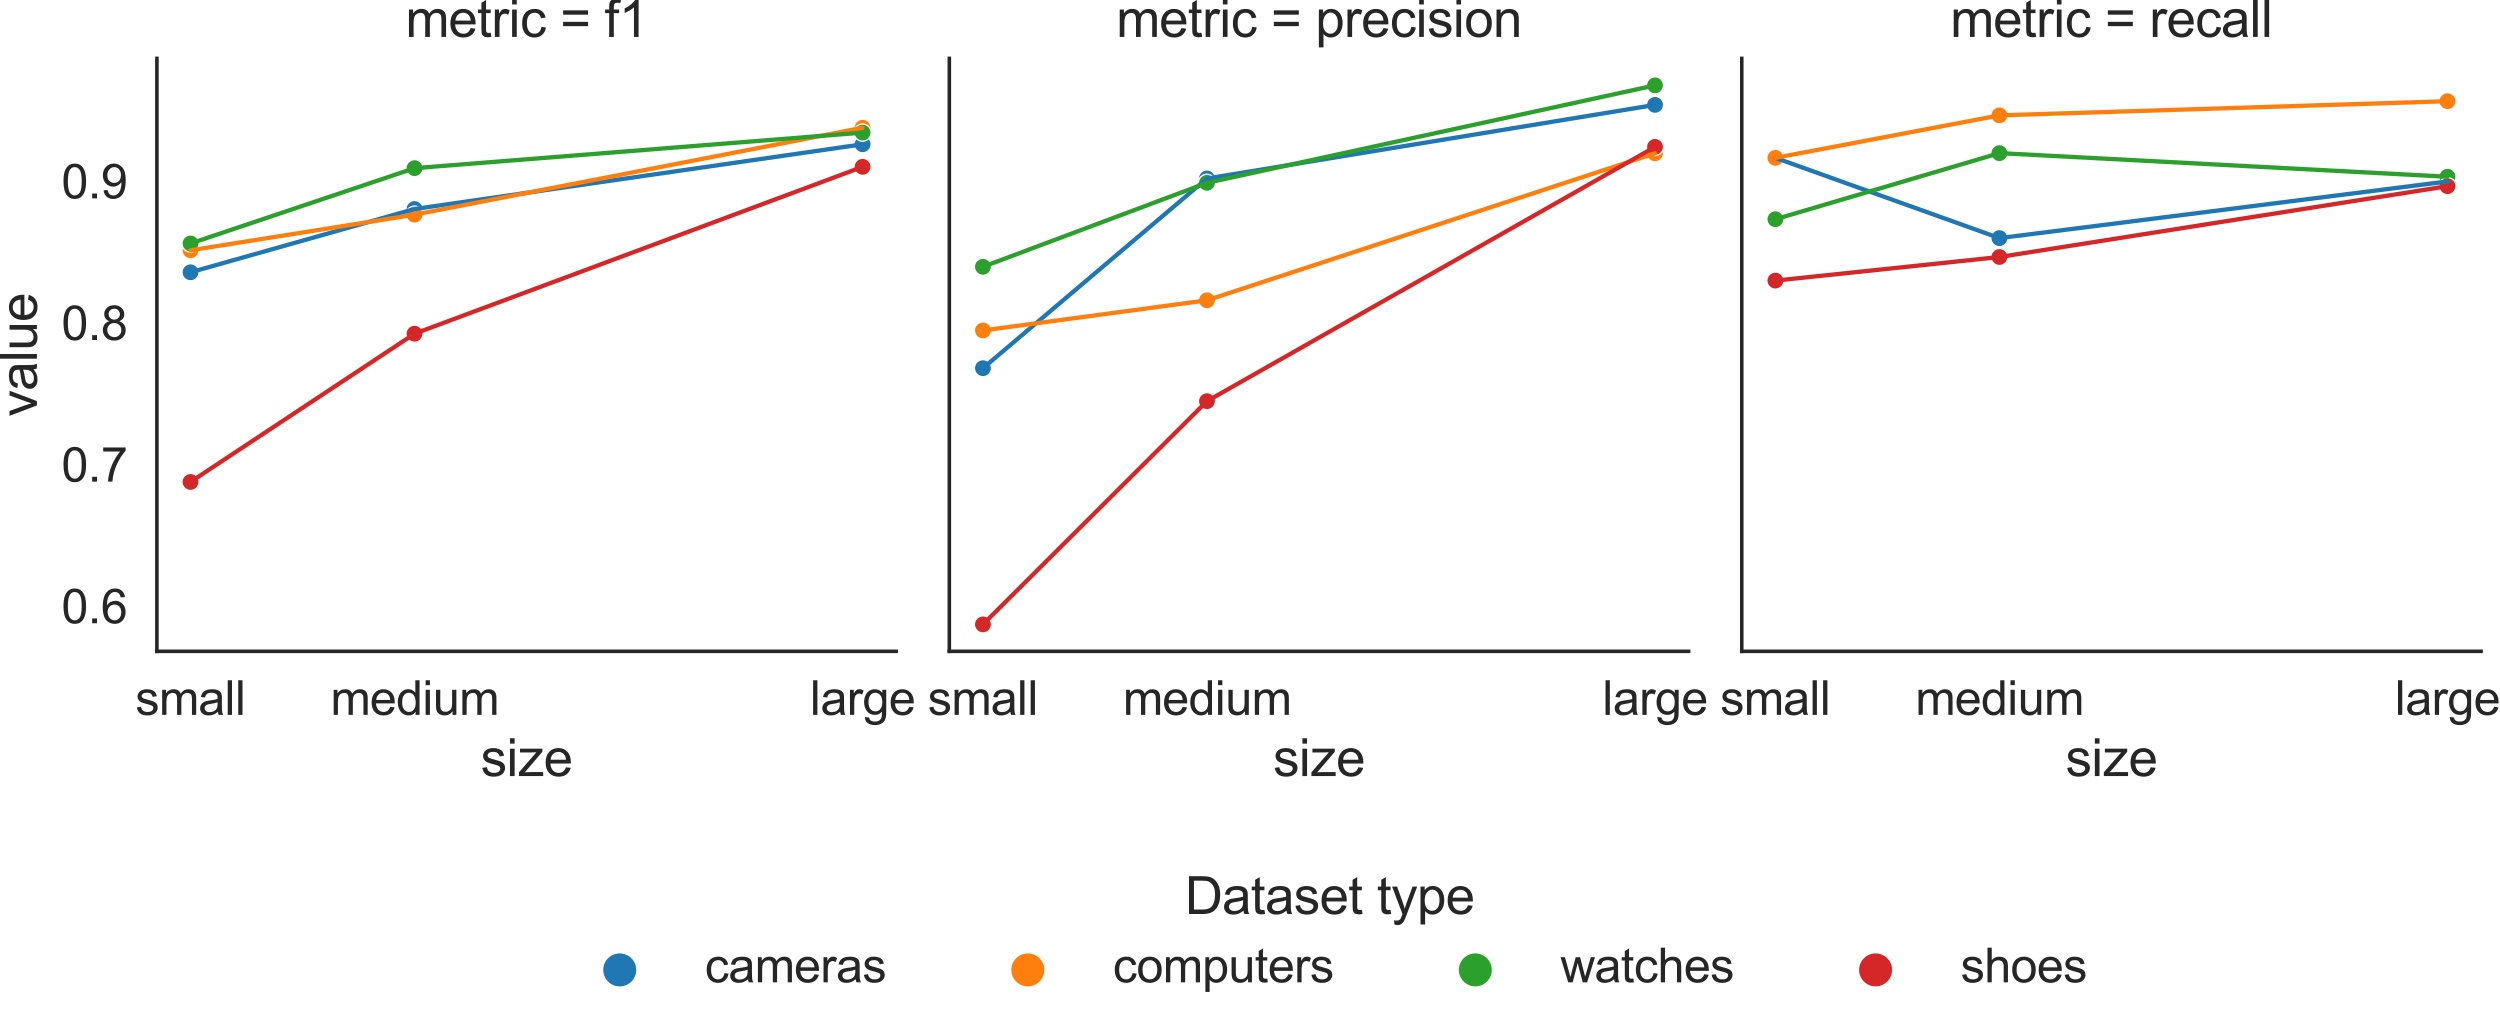 <?xml version="1.0" encoding="utf-8" standalone="no"?>
<!DOCTYPE svg PUBLIC "-//W3C//DTD SVG 1.1//EN"
  "http://www.w3.org/Graphics/SVG/1.1/DTD/svg11.dtd">
<svg height="282.24pt" version="1.1" viewBox="0 0 698.188 282.24" width="698.188pt" xmlns="http://www.w3.org/2000/svg" xmlns:xlink="http://www.w3.org/1999/xlink">
 <defs>
  <style type="text/css">*{stroke-linecap:butt;stroke-linejoin:round;}</style>
 </defs>
 <g id="figure_1">
  <g id="patch_1">
   <path d="M 0 282.24 
L 698.188 282.24 
L 698.188 0 
L 0 0 
z
" style="fill:#ffffff;"/>
  </g>
  <g id="axes_1">
   <g id="patch_2">
    <path d="M 43.817 181.903 
L 250.282 181.903 
L 250.282 16.307 
L 43.817 16.307 
z
" style="fill:#ffffff;"/>
   </g>
   <g id="matplotlib.axis_1">
    <g id="xtick_1">
     <g id="text_1">
      <!-- small -->
      <g style="fill:#262626;" transform="translate(37.801 199.652)scale(0.132 -0.132)">
       <defs>
        <path d="M 197 991 
L 753 1078 
Q 800 744 1014 566 
Q 1228 388 1613 388 
Q 2000 388 2187 545 
Q 2375 703 2375 916 
Q 2375 1106 2209 1216 
Q 2094 1291 1634 1406 
Q 1016 1563 777 1677 
Q 538 1791 414 1992 
Q 291 2194 291 2438 
Q 291 2659 392 2848 
Q 494 3038 669 3163 
Q 800 3259 1026 3326 
Q 1253 3394 1513 3394 
Q 1903 3394 2198 3281 
Q 2494 3169 2634 2976 
Q 2775 2784 2828 2463 
L 2278 2388 
Q 2241 2644 2061 2787 
Q 1881 2931 1553 2931 
Q 1166 2931 1000 2803 
Q 834 2675 834 2503 
Q 834 2394 903 2306 
Q 972 2216 1119 2156 
Q 1203 2125 1616 2013 
Q 2213 1853 2448 1751 
Q 2684 1650 2818 1456 
Q 2953 1263 2953 975 
Q 2953 694 2789 445 
Q 2625 197 2315 61 
Q 2006 -75 1616 -75 
Q 969 -75 630 194 
Q 291 463 197 991 
z
" id="ArialMT-73" transform="scale(0.016)"/>
        <path d="M 422 0 
L 422 3319 
L 925 3319 
L 925 2853 
Q 1081 3097 1340 3245 
Q 1600 3394 1931 3394 
Q 2300 3394 2536 3241 
Q 2772 3088 2869 2813 
Q 3263 3394 3894 3394 
Q 4388 3394 4653 3120 
Q 4919 2847 4919 2278 
L 4919 0 
L 4359 0 
L 4359 2091 
Q 4359 2428 4304 2576 
Q 4250 2725 4106 2815 
Q 3963 2906 3769 2906 
Q 3419 2906 3187 2673 
Q 2956 2441 2956 1928 
L 2956 0 
L 2394 0 
L 2394 2156 
Q 2394 2531 2256 2718 
Q 2119 2906 1806 2906 
Q 1569 2906 1367 2781 
Q 1166 2656 1075 2415 
Q 984 2175 984 1722 
L 984 0 
L 422 0 
z
" id="ArialMT-6d" transform="scale(0.016)"/>
        <path d="M 2588 409 
Q 2275 144 1986 34 
Q 1697 -75 1366 -75 
Q 819 -75 525 192 
Q 231 459 231 875 
Q 231 1119 342 1320 
Q 453 1522 633 1644 
Q 813 1766 1038 1828 
Q 1203 1872 1538 1913 
Q 2219 1994 2541 2106 
Q 2544 2222 2544 2253 
Q 2544 2597 2384 2738 
Q 2169 2928 1744 2928 
Q 1347 2928 1158 2789 
Q 969 2650 878 2297 
L 328 2372 
Q 403 2725 575 2942 
Q 747 3159 1072 3276 
Q 1397 3394 1825 3394 
Q 2250 3394 2515 3294 
Q 2781 3194 2906 3042 
Q 3031 2891 3081 2659 
Q 3109 2516 3109 2141 
L 3109 1391 
Q 3109 606 3145 398 
Q 3181 191 3288 0 
L 2700 0 
Q 2613 175 2588 409 
z
M 2541 1666 
Q 2234 1541 1622 1453 
Q 1275 1403 1131 1340 
Q 988 1278 909 1158 
Q 831 1038 831 891 
Q 831 666 1001 516 
Q 1172 366 1500 366 
Q 1825 366 2078 508 
Q 2331 650 2450 897 
Q 2541 1088 2541 1459 
L 2541 1666 
z
" id="ArialMT-61" transform="scale(0.016)"/>
        <path d="M 409 0 
L 409 4581 
L 972 4581 
L 972 0 
L 409 0 
z
" id="ArialMT-6c" transform="scale(0.016)"/>
       </defs>
       <use xlink:href="#ArialMT-73"/>
       <use x="50" xlink:href="#ArialMT-6d"/>
       <use x="133.301" xlink:href="#ArialMT-61"/>
       <use x="188.916" xlink:href="#ArialMT-6c"/>
       <use x="211.133" xlink:href="#ArialMT-6c"/>
      </g>
     </g>
    </g>
    <g id="xtick_2">
     <g id="text_2">
      <!-- medium -->
      <g style="fill:#262626;" transform="translate(92.295 199.652)scale(0.132 -0.132)">
       <defs>
        <path d="M 2694 1069 
L 3275 997 
Q 3138 488 2766 206 
Q 2394 -75 1816 -75 
Q 1088 -75 661 373 
Q 234 822 234 1631 
Q 234 2469 665 2931 
Q 1097 3394 1784 3394 
Q 2450 3394 2872 2941 
Q 3294 2488 3294 1666 
Q 3294 1616 3291 1516 
L 816 1516 
Q 847 969 1125 678 
Q 1403 388 1819 388 
Q 2128 388 2347 550 
Q 2566 713 2694 1069 
z
M 847 1978 
L 2700 1978 
Q 2663 2397 2488 2606 
Q 2219 2931 1791 2931 
Q 1403 2931 1139 2672 
Q 875 2413 847 1978 
z
" id="ArialMT-65" transform="scale(0.016)"/>
        <path d="M 2575 0 
L 2575 419 
Q 2259 -75 1647 -75 
Q 1250 -75 917 144 
Q 584 363 401 755 
Q 219 1147 219 1656 
Q 219 2153 384 2558 
Q 550 2963 881 3178 
Q 1213 3394 1622 3394 
Q 1922 3394 2156 3267 
Q 2391 3141 2538 2938 
L 2538 4581 
L 3097 4581 
L 3097 0 
L 2575 0 
z
M 797 1656 
Q 797 1019 1065 703 
Q 1334 388 1700 388 
Q 2069 388 2326 689 
Q 2584 991 2584 1609 
Q 2584 2291 2321 2609 
Q 2059 2928 1675 2928 
Q 1300 2928 1048 2622 
Q 797 2316 797 1656 
z
" id="ArialMT-64" transform="scale(0.016)"/>
        <path d="M 425 3934 
L 425 4581 
L 988 4581 
L 988 3934 
L 425 3934 
z
M 425 0 
L 425 3319 
L 988 3319 
L 988 0 
L 425 0 
z
" id="ArialMT-69" transform="scale(0.016)"/>
        <path d="M 2597 0 
L 2597 488 
Q 2209 -75 1544 -75 
Q 1250 -75 995 37 
Q 741 150 617 320 
Q 494 491 444 738 
Q 409 903 409 1263 
L 409 3319 
L 972 3319 
L 972 1478 
Q 972 1038 1006 884 
Q 1059 663 1231 536 
Q 1403 409 1656 409 
Q 1909 409 2131 539 
Q 2353 669 2445 892 
Q 2538 1116 2538 1541 
L 2538 3319 
L 3100 3319 
L 3100 0 
L 2597 0 
z
" id="ArialMT-75" transform="scale(0.016)"/>
       </defs>
       <use xlink:href="#ArialMT-6d"/>
       <use x="83.301" xlink:href="#ArialMT-65"/>
       <use x="138.916" xlink:href="#ArialMT-64"/>
       <use x="194.531" xlink:href="#ArialMT-69"/>
       <use x="216.748" xlink:href="#ArialMT-75"/>
       <use x="272.363" xlink:href="#ArialMT-6d"/>
      </g>
     </g>
    </g>
    <g id="xtick_3">
     <g id="text_3">
      <!-- large -->
      <g style="fill:#262626;" transform="translate(226.223 199.652)scale(0.132 -0.132)">
       <defs>
        <path d="M 416 0 
L 416 3319 
L 922 3319 
L 922 2816 
Q 1116 3169 1280 3281 
Q 1444 3394 1641 3394 
Q 1925 3394 2219 3213 
L 2025 2691 
Q 1819 2813 1613 2813 
Q 1428 2813 1281 2702 
Q 1134 2591 1072 2394 
Q 978 2094 978 1738 
L 978 0 
L 416 0 
z
" id="ArialMT-72" transform="scale(0.016)"/>
        <path d="M 319 -275 
L 866 -356 
Q 900 -609 1056 -725 
Q 1266 -881 1628 -881 
Q 2019 -881 2231 -725 
Q 2444 -569 2519 -288 
Q 2563 -116 2559 434 
Q 2191 0 1641 0 
Q 956 0 581 494 
Q 206 988 206 1678 
Q 206 2153 378 2554 
Q 550 2956 876 3175 
Q 1203 3394 1644 3394 
Q 2231 3394 2613 2919 
L 2613 3319 
L 3131 3319 
L 3131 450 
Q 3131 -325 2973 -648 
Q 2816 -972 2473 -1159 
Q 2131 -1347 1631 -1347 
Q 1038 -1347 672 -1080 
Q 306 -813 319 -275 
z
M 784 1719 
Q 784 1066 1043 766 
Q 1303 466 1694 466 
Q 2081 466 2343 764 
Q 2606 1063 2606 1700 
Q 2606 2309 2336 2618 
Q 2066 2928 1684 2928 
Q 1309 2928 1046 2623 
Q 784 2319 784 1719 
z
" id="ArialMT-67" transform="scale(0.016)"/>
       </defs>
       <use xlink:href="#ArialMT-6c"/>
       <use x="22.217" xlink:href="#ArialMT-61"/>
       <use x="77.832" xlink:href="#ArialMT-72"/>
       <use x="111.133" xlink:href="#ArialMT-67"/>
       <use x="166.748" xlink:href="#ArialMT-65"/>
      </g>
     </g>
    </g>
    <g id="text_4">
     <!-- size -->
     <g style="fill:#262626;" transform="translate(134.246 216.737)scale(0.144 -0.144)">
      <defs>
       <path d="M 125 0 
L 125 456 
L 2238 2881 
Q 1878 2863 1603 2863 
L 250 2863 
L 250 3319 
L 2963 3319 
L 2963 2947 
L 1166 841 
L 819 456 
Q 1197 484 1528 484 
L 3063 484 
L 3063 0 
L 125 0 
z
" id="ArialMT-7a" transform="scale(0.016)"/>
      </defs>
      <use xlink:href="#ArialMT-73"/>
      <use x="50" xlink:href="#ArialMT-69"/>
      <use x="72.217" xlink:href="#ArialMT-7a"/>
      <use x="122.217" xlink:href="#ArialMT-65"/>
     </g>
    </g>
   </g>
   <g id="matplotlib.axis_2">
    <g id="ytick_1">
     <g id="text_5">
      <!-- 0.6 -->
      <g style="fill:#262626;" transform="translate(17.169 174.063)scale(0.132 -0.132)">
       <defs>
        <path d="M 266 2259 
Q 266 3072 433 3567 
Q 600 4063 929 4331 
Q 1259 4600 1759 4600 
Q 2128 4600 2406 4451 
Q 2684 4303 2865 4023 
Q 3047 3744 3150 3342 
Q 3253 2941 3253 2259 
Q 3253 1453 3087 958 
Q 2922 463 2592 192 
Q 2263 -78 1759 -78 
Q 1097 -78 719 397 
Q 266 969 266 2259 
z
M 844 2259 
Q 844 1131 1108 757 
Q 1372 384 1759 384 
Q 2147 384 2411 759 
Q 2675 1134 2675 2259 
Q 2675 3391 2411 3762 
Q 2147 4134 1753 4134 
Q 1366 4134 1134 3806 
Q 844 3388 844 2259 
z
" id="ArialMT-30" transform="scale(0.016)"/>
        <path d="M 581 0 
L 581 641 
L 1222 641 
L 1222 0 
L 581 0 
z
" id="ArialMT-2e" transform="scale(0.016)"/>
        <path d="M 3184 3459 
L 2625 3416 
Q 2550 3747 2413 3897 
Q 2184 4138 1850 4138 
Q 1581 4138 1378 3988 
Q 1113 3794 959 3422 
Q 806 3050 800 2363 
Q 1003 2672 1297 2822 
Q 1591 2972 1913 2972 
Q 2475 2972 2870 2558 
Q 3266 2144 3266 1488 
Q 3266 1056 3080 686 
Q 2894 316 2569 119 
Q 2244 -78 1831 -78 
Q 1128 -78 684 439 
Q 241 956 241 2144 
Q 241 3472 731 4075 
Q 1159 4600 1884 4600 
Q 2425 4600 2770 4297 
Q 3116 3994 3184 3459 
z
M 888 1484 
Q 888 1194 1011 928 
Q 1134 663 1356 523 
Q 1578 384 1822 384 
Q 2178 384 2434 671 
Q 2691 959 2691 1453 
Q 2691 1928 2437 2201 
Q 2184 2475 1800 2475 
Q 1419 2475 1153 2201 
Q 888 1928 888 1484 
z
" id="ArialMT-36" transform="scale(0.016)"/>
       </defs>
       <use xlink:href="#ArialMT-30"/>
       <use x="55.615" xlink:href="#ArialMT-2e"/>
       <use x="83.398" xlink:href="#ArialMT-36"/>
      </g>
     </g>
    </g>
    <g id="ytick_2">
     <g id="text_6">
      <!-- 0.7 -->
      <g style="fill:#262626;" transform="translate(17.169 134.508)scale(0.132 -0.132)">
       <defs>
        <path d="M 303 3981 
L 303 4522 
L 3269 4522 
L 3269 4084 
Q 2831 3619 2401 2847 
Q 1972 2075 1738 1259 
Q 1569 684 1522 0 
L 944 0 
Q 953 541 1156 1306 
Q 1359 2072 1739 2783 
Q 2119 3494 2547 3981 
L 303 3981 
z
" id="ArialMT-37" transform="scale(0.016)"/>
       </defs>
       <use xlink:href="#ArialMT-30"/>
       <use x="55.615" xlink:href="#ArialMT-2e"/>
       <use x="83.398" xlink:href="#ArialMT-37"/>
      </g>
     </g>
    </g>
    <g id="ytick_3">
     <g id="text_7">
      <!-- 0.8 -->
      <g style="fill:#262626;" transform="translate(17.169 94.954)scale(0.132 -0.132)">
       <defs>
        <path d="M 1131 2484 
Q 781 2613 612 2850 
Q 444 3088 444 3419 
Q 444 3919 803 4259 
Q 1163 4600 1759 4600 
Q 2359 4600 2725 4251 
Q 3091 3903 3091 3403 
Q 3091 3084 2923 2848 
Q 2756 2613 2416 2484 
Q 2838 2347 3058 2040 
Q 3278 1734 3278 1309 
Q 3278 722 2862 322 
Q 2447 -78 1769 -78 
Q 1091 -78 675 323 
Q 259 725 259 1325 
Q 259 1772 486 2073 
Q 713 2375 1131 2484 
z
M 1019 3438 
Q 1019 3113 1228 2906 
Q 1438 2700 1772 2700 
Q 2097 2700 2305 2904 
Q 2513 3109 2513 3406 
Q 2513 3716 2298 3927 
Q 2084 4138 1766 4138 
Q 1444 4138 1231 3931 
Q 1019 3725 1019 3438 
z
M 838 1322 
Q 838 1081 952 856 
Q 1066 631 1291 507 
Q 1516 384 1775 384 
Q 2178 384 2440 643 
Q 2703 903 2703 1303 
Q 2703 1709 2433 1975 
Q 2163 2241 1756 2241 
Q 1359 2241 1098 1978 
Q 838 1716 838 1322 
z
" id="ArialMT-38" transform="scale(0.016)"/>
       </defs>
       <use xlink:href="#ArialMT-30"/>
       <use x="55.615" xlink:href="#ArialMT-2e"/>
       <use x="83.398" xlink:href="#ArialMT-38"/>
      </g>
     </g>
    </g>
    <g id="ytick_4">
     <g id="text_8">
      <!-- 0.9 -->
      <g style="fill:#262626;" transform="translate(17.169 55.399)scale(0.132 -0.132)">
       <defs>
        <path d="M 350 1059 
L 891 1109 
Q 959 728 1153 556 
Q 1347 384 1650 384 
Q 1909 384 2104 503 
Q 2300 622 2425 820 
Q 2550 1019 2634 1356 
Q 2719 1694 2719 2044 
Q 2719 2081 2716 2156 
Q 2547 1888 2255 1720 
Q 1963 1553 1622 1553 
Q 1053 1553 659 1965 
Q 266 2378 266 3053 
Q 266 3750 677 4175 
Q 1088 4600 1706 4600 
Q 2153 4600 2523 4359 
Q 2894 4119 3086 3673 
Q 3278 3228 3278 2384 
Q 3278 1506 3087 986 
Q 2897 466 2520 194 
Q 2144 -78 1638 -78 
Q 1100 -78 759 220 
Q 419 519 350 1059 
z
M 2653 3081 
Q 2653 3566 2395 3850 
Q 2138 4134 1775 4134 
Q 1400 4134 1122 3828 
Q 844 3522 844 3034 
Q 844 2597 1108 2323 
Q 1372 2050 1759 2050 
Q 2150 2050 2401 2323 
Q 2653 2597 2653 3081 
z
" id="ArialMT-39" transform="scale(0.016)"/>
       </defs>
       <use xlink:href="#ArialMT-30"/>
       <use x="55.615" xlink:href="#ArialMT-2e"/>
       <use x="83.398" xlink:href="#ArialMT-39"/>
      </g>
     </g>
    </g>
    <g id="text_9">
     <!-- value -->
     <g style="fill:#262626;" transform="translate(10.307 116.317)rotate(-90)scale(0.144 -0.144)">
      <defs>
       <path d="M 1344 0 
L 81 3319 
L 675 3319 
L 1388 1331 
Q 1503 1009 1600 663 
Q 1675 925 1809 1294 
L 2547 3319 
L 3125 3319 
L 1869 0 
L 1344 0 
z
" id="ArialMT-76" transform="scale(0.016)"/>
      </defs>
      <use xlink:href="#ArialMT-76"/>
      <use x="50" xlink:href="#ArialMT-61"/>
      <use x="105.615" xlink:href="#ArialMT-6c"/>
      <use x="127.832" xlink:href="#ArialMT-75"/>
      <use x="183.447" xlink:href="#ArialMT-65"/>
     </g>
    </g>
   </g>
   <g id="PathCollection_1">
    <defs>
     <path d="M 0 2.4 
C 0.636 2.4 1.247 2.147 1.697 1.697 
C 2.147 1.247 2.4 0.636 2.4 0 
C 2.4 -0.636 2.147 -1.247 1.697 -1.697 
C 1.247 -2.147 0.636 -2.4 0 -2.4 
C -0.636 -2.4 -1.247 -2.147 -1.697 -1.697 
C -2.147 -1.247 -2.4 -0.636 -2.4 0 
C -2.4 0.636 -2.147 1.247 -1.697 1.697 
C -1.247 2.147 -0.636 2.4 0 2.4 
z
" id="m404dfde114" style="stroke:#ffffff;stroke-width:0.384;"/>
    </defs>
    <g clip-path="url(#p5cd05ffc44)">
     <use style="fill:#1f77b4;stroke:#ffffff;stroke-width:0.384;" x="240.898" xlink:href="#m404dfde114" y="40.294"/>
     <use style="fill:#1f77b4;stroke:#ffffff;stroke-width:0.384;" x="115.767" xlink:href="#m404dfde114" y="58.37"/>
     <use style="fill:#1f77b4;stroke:#ffffff;stroke-width:0.384;" x="53.202" xlink:href="#m404dfde114" y="76.043"/>
    </g>
   </g>
   <g id="PathCollection_2">
    <defs>
     <path d="M 0 2.4 
C 0.636 2.4 1.247 2.147 1.697 1.697 
C 2.147 1.247 2.4 0.636 2.4 0 
C 2.4 -0.636 2.147 -1.247 1.697 -1.697 
C 1.247 -2.147 0.636 -2.4 0 -2.4 
C -0.636 -2.4 -1.247 -2.147 -1.697 -1.697 
C -2.147 -1.247 -2.4 -0.636 -2.4 0 
C -2.4 0.636 -2.147 1.247 -1.697 1.697 
C -1.247 2.147 -0.636 2.4 0 2.4 
z
" id="md31a2c9137" style="stroke:#ffffff;stroke-width:0.384;"/>
    </defs>
    <g clip-path="url(#p5cd05ffc44)">
     <use style="fill:#ff7f0e;stroke:#ffffff;stroke-width:0.384;" x="240.898" xlink:href="#md31a2c9137" y="35.68"/>
     <use style="fill:#ff7f0e;stroke:#ffffff;stroke-width:0.384;" x="115.767" xlink:href="#md31a2c9137" y="59.953"/>
     <use style="fill:#ff7f0e;stroke:#ffffff;stroke-width:0.384;" x="53.202" xlink:href="#md31a2c9137" y="69.901"/>
    </g>
   </g>
   <g id="PathCollection_3">
    <defs>
     <path d="M 0 2.4 
C 0.636 2.4 1.247 2.147 1.697 1.697 
C 2.147 1.247 2.4 0.636 2.4 0 
C 2.4 -0.636 2.147 -1.247 1.697 -1.697 
C 1.247 -2.147 0.636 -2.4 0 -2.4 
C -0.636 -2.4 -1.247 -2.147 -1.697 -1.697 
C -2.147 -1.247 -2.4 -0.636 -2.4 0 
C -2.4 0.636 -2.147 1.247 -1.697 1.697 
C -1.247 2.147 -0.636 2.4 0 2.4 
z
" id="md9204f1ad6" style="stroke:#ffffff;stroke-width:0.384;"/>
    </defs>
    <g clip-path="url(#p5cd05ffc44)">
     <use style="fill:#2ca02c;stroke:#ffffff;stroke-width:0.384;" x="240.898" xlink:href="#md9204f1ad6" y="37.035"/>
     <use style="fill:#2ca02c;stroke:#ffffff;stroke-width:0.384;" x="115.767" xlink:href="#md9204f1ad6" y="46.961"/>
     <use style="fill:#2ca02c;stroke:#ffffff;stroke-width:0.384;" x="53.202" xlink:href="#md9204f1ad6" y="67.996"/>
    </g>
   </g>
   <g id="PathCollection_4">
    <defs>
     <path d="M 0 2.4 
C 0.636 2.4 1.247 2.147 1.697 1.697 
C 2.147 1.247 2.4 0.636 2.4 0 
C 2.4 -0.636 2.147 -1.247 1.697 -1.697 
C 1.247 -2.147 0.636 -2.4 0 -2.4 
C -0.636 -2.4 -1.247 -2.147 -1.697 -1.697 
C -2.147 -1.247 -2.4 -0.636 -2.4 0 
C -2.4 0.636 -2.147 1.247 -1.697 1.697 
C -1.247 2.147 -0.636 2.4 0 2.4 
z
" id="m0edcf9a1e0" style="stroke:#ffffff;stroke-width:0.384;"/>
    </defs>
    <g clip-path="url(#p5cd05ffc44)">
     <use style="fill:#d62728;stroke:#ffffff;stroke-width:0.384;" x="240.898" xlink:href="#m0edcf9a1e0" y="46.592"/>
     <use style="fill:#d62728;stroke:#ffffff;stroke-width:0.384;" x="115.767" xlink:href="#m0edcf9a1e0" y="93.191"/>
     <use style="fill:#d62728;stroke:#ffffff;stroke-width:0.384;" x="53.202" xlink:href="#m0edcf9a1e0" y="134.592"/>
    </g>
   </g>
   <g id="line2d_1">
    <path clip-path="url(#p5cd05ffc44)" d="M 53.202 76.043 
L 115.767 58.37 
L 240.898 40.294 
" style="fill:none;stroke:#1f77b4;stroke-linecap:round;stroke-width:1.2;"/>
   </g>
   <g id="line2d_2">
    <path clip-path="url(#p5cd05ffc44)" d="M 53.202 69.901 
L 115.767 59.953 
L 240.898 35.68 
" style="fill:none;stroke:#ff7f0e;stroke-linecap:round;stroke-width:1.2;"/>
   </g>
   <g id="line2d_3">
    <path clip-path="url(#p5cd05ffc44)" d="M 53.202 67.996 
L 115.767 46.961 
L 240.898 37.035 
" style="fill:none;stroke:#2ca02c;stroke-linecap:round;stroke-width:1.2;"/>
   </g>
   <g id="line2d_4">
    <path clip-path="url(#p5cd05ffc44)" d="M 53.202 134.592 
L 115.767 93.191 
L 240.898 46.592 
" style="fill:none;stroke:#d62728;stroke-linecap:round;stroke-width:1.2;"/>
   </g>
   <g id="patch_3">
    <path d="M 43.817 181.903 
L 43.817 16.307 
" style="fill:none;stroke:#262626;stroke-linecap:square;stroke-linejoin:miter;"/>
   </g>
   <g id="patch_4">
    <path d="M 43.817 181.903 
L 250.282 181.903 
" style="fill:none;stroke:#262626;stroke-linecap:square;stroke-linejoin:miter;"/>
   </g>
   <g id="text_10">
    <!-- metric = f1 -->
    <g style="fill:#262626;" transform="translate(113.241 10.307)scale(0.144 -0.144)">
     <defs>
      <path d="M 1650 503 
L 1731 6 
Q 1494 -44 1306 -44 
Q 1000 -44 831 53 
Q 663 150 594 308 
Q 525 466 525 972 
L 525 2881 
L 113 2881 
L 113 3319 
L 525 3319 
L 525 4141 
L 1084 4478 
L 1084 3319 
L 1650 3319 
L 1650 2881 
L 1084 2881 
L 1084 941 
Q 1084 700 1114 631 
Q 1144 563 1211 522 
Q 1278 481 1403 481 
Q 1497 481 1650 503 
z
" id="ArialMT-74" transform="scale(0.016)"/>
      <path d="M 2588 1216 
L 3141 1144 
Q 3050 572 2676 248 
Q 2303 -75 1759 -75 
Q 1078 -75 664 370 
Q 250 816 250 1647 
Q 250 2184 428 2587 
Q 606 2991 970 3192 
Q 1334 3394 1763 3394 
Q 2303 3394 2647 3120 
Q 2991 2847 3088 2344 
L 2541 2259 
Q 2463 2594 2264 2762 
Q 2066 2931 1784 2931 
Q 1359 2931 1093 2626 
Q 828 2322 828 1663 
Q 828 994 1084 691 
Q 1341 388 1753 388 
Q 2084 388 2306 591 
Q 2528 794 2588 1216 
z
" id="ArialMT-63" transform="scale(0.016)"/>
      <path id="ArialMT-20" transform="scale(0.016)"/>
      <path d="M 3381 2694 
L 356 2694 
L 356 3219 
L 3381 3219 
L 3381 2694 
z
M 3381 1303 
L 356 1303 
L 356 1828 
L 3381 1828 
L 3381 1303 
z
" id="ArialMT-3d" transform="scale(0.016)"/>
      <path d="M 556 0 
L 556 2881 
L 59 2881 
L 59 3319 
L 556 3319 
L 556 3672 
Q 556 4006 616 4169 
Q 697 4388 901 4523 
Q 1106 4659 1475 4659 
Q 1713 4659 2000 4603 
L 1916 4113 
Q 1741 4144 1584 4144 
Q 1328 4144 1222 4034 
Q 1116 3925 1116 3625 
L 1116 3319 
L 1763 3319 
L 1763 2881 
L 1116 2881 
L 1116 0 
L 556 0 
z
" id="ArialMT-66" transform="scale(0.016)"/>
      <path d="M 2384 0 
L 1822 0 
L 1822 3584 
Q 1619 3391 1289 3197 
Q 959 3003 697 2906 
L 697 3450 
Q 1169 3672 1522 3987 
Q 1875 4303 2022 4600 
L 2384 4600 
L 2384 0 
z
" id="ArialMT-31" transform="scale(0.016)"/>
     </defs>
     <use xlink:href="#ArialMT-6d"/>
     <use x="83.301" xlink:href="#ArialMT-65"/>
     <use x="138.916" xlink:href="#ArialMT-74"/>
     <use x="166.699" xlink:href="#ArialMT-72"/>
     <use x="200" xlink:href="#ArialMT-69"/>
     <use x="222.217" xlink:href="#ArialMT-63"/>
     <use x="272.217" xlink:href="#ArialMT-20"/>
     <use x="300" xlink:href="#ArialMT-3d"/>
     <use x="358.398" xlink:href="#ArialMT-20"/>
     <use x="386.182" xlink:href="#ArialMT-66"/>
     <use x="413.965" xlink:href="#ArialMT-31"/>
    </g>
   </g>
  </g>
  <g id="axes_2">
   <g id="patch_5">
    <path d="M 265.125 181.903 
L 471.591 181.903 
L 471.591 16.307 
L 265.125 16.307 
z
" style="fill:#ffffff;"/>
   </g>
   <g id="matplotlib.axis_3">
    <g id="xtick_4">
     <g id="text_11">
      <!-- small -->
      <g style="fill:#262626;" transform="translate(259.109 199.652)scale(0.132 -0.132)">
       <use xlink:href="#ArialMT-73"/>
       <use x="50" xlink:href="#ArialMT-6d"/>
       <use x="133.301" xlink:href="#ArialMT-61"/>
       <use x="188.916" xlink:href="#ArialMT-6c"/>
       <use x="211.133" xlink:href="#ArialMT-6c"/>
      </g>
     </g>
    </g>
    <g id="xtick_5">
     <g id="text_12">
      <!-- medium -->
      <g style="fill:#262626;" transform="translate(313.603 199.652)scale(0.132 -0.132)">
       <use xlink:href="#ArialMT-6d"/>
       <use x="83.301" xlink:href="#ArialMT-65"/>
       <use x="138.916" xlink:href="#ArialMT-64"/>
       <use x="194.531" xlink:href="#ArialMT-69"/>
       <use x="216.748" xlink:href="#ArialMT-75"/>
       <use x="272.363" xlink:href="#ArialMT-6d"/>
      </g>
     </g>
    </g>
    <g id="xtick_6">
     <g id="text_13">
      <!-- large -->
      <g style="fill:#262626;" transform="translate(447.531 199.652)scale(0.132 -0.132)">
       <use xlink:href="#ArialMT-6c"/>
       <use x="22.217" xlink:href="#ArialMT-61"/>
       <use x="77.832" xlink:href="#ArialMT-72"/>
       <use x="111.133" xlink:href="#ArialMT-67"/>
       <use x="166.748" xlink:href="#ArialMT-65"/>
      </g>
     </g>
    </g>
    <g id="text_14">
     <!-- size -->
     <g style="fill:#262626;" transform="translate(355.554 216.737)scale(0.144 -0.144)">
      <use xlink:href="#ArialMT-73"/>
      <use x="50" xlink:href="#ArialMT-69"/>
      <use x="72.217" xlink:href="#ArialMT-7a"/>
      <use x="122.217" xlink:href="#ArialMT-65"/>
     </g>
    </g>
   </g>
   <g id="matplotlib.axis_4">
    <g id="ytick_5"/>
    <g id="ytick_6"/>
    <g id="ytick_7"/>
    <g id="ytick_8"/>
   </g>
   <g id="PathCollection_5">
    <g clip-path="url(#p62d5c4dd40)">
     <use style="fill:#1f77b4;stroke:#ffffff;stroke-width:0.384;" x="462.206" xlink:href="#m404dfde114" y="29.29"/>
     <use style="fill:#1f77b4;stroke:#ffffff;stroke-width:0.384;" x="337.075" xlink:href="#m404dfde114" y="49.845"/>
     <use style="fill:#1f77b4;stroke:#ffffff;stroke-width:0.384;" x="274.51" xlink:href="#m404dfde114" y="102.825"/>
    </g>
   </g>
   <g id="PathCollection_6">
    <g clip-path="url(#p62d5c4dd40)">
     <use style="fill:#ff7f0e;stroke:#ffffff;stroke-width:0.384;" x="462.206" xlink:href="#md31a2c9137" y="42.815"/>
     <use style="fill:#ff7f0e;stroke:#ffffff;stroke-width:0.384;" x="337.075" xlink:href="#md31a2c9137" y="83.864"/>
     <use style="fill:#ff7f0e;stroke:#ffffff;stroke-width:0.384;" x="274.51" xlink:href="#md31a2c9137" y="92.287"/>
    </g>
   </g>
   <g id="PathCollection_7">
    <g clip-path="url(#p62d5c4dd40)">
     <use style="fill:#2ca02c;stroke:#ffffff;stroke-width:0.384;" x="462.206" xlink:href="#md9204f1ad6" y="23.834"/>
     <use style="fill:#2ca02c;stroke:#ffffff;stroke-width:0.384;" x="337.075" xlink:href="#md9204f1ad6" y="51.061"/>
     <use style="fill:#2ca02c;stroke:#ffffff;stroke-width:0.384;" x="274.51" xlink:href="#md9204f1ad6" y="74.509"/>
    </g>
   </g>
   <g id="PathCollection_8">
    <g clip-path="url(#p62d5c4dd40)">
     <use style="fill:#d62728;stroke:#ffffff;stroke-width:0.384;" x="462.206" xlink:href="#m0edcf9a1e0" y="41.024"/>
     <use style="fill:#d62728;stroke:#ffffff;stroke-width:0.384;" x="337.075" xlink:href="#m0edcf9a1e0" y="112.037"/>
     <use style="fill:#d62728;stroke:#ffffff;stroke-width:0.384;" x="274.51" xlink:href="#m0edcf9a1e0" y="174.376"/>
    </g>
   </g>
   <g id="line2d_5">
    <path clip-path="url(#p62d5c4dd40)" d="M 274.51 102.825 
L 337.075 49.845 
L 462.206 29.29 
" style="fill:none;stroke:#1f77b4;stroke-linecap:round;stroke-width:1.2;"/>
   </g>
   <g id="line2d_6">
    <path clip-path="url(#p62d5c4dd40)" d="M 274.51 92.287 
L 337.075 83.864 
L 462.206 42.815 
" style="fill:none;stroke:#ff7f0e;stroke-linecap:round;stroke-width:1.2;"/>
   </g>
   <g id="line2d_7">
    <path clip-path="url(#p62d5c4dd40)" d="M 274.51 74.509 
L 337.075 51.061 
L 462.206 23.834 
" style="fill:none;stroke:#2ca02c;stroke-linecap:round;stroke-width:1.2;"/>
   </g>
   <g id="line2d_8">
    <path clip-path="url(#p62d5c4dd40)" d="M 274.51 174.376 
L 337.075 112.037 
L 462.206 41.024 
" style="fill:none;stroke:#d62728;stroke-linecap:round;stroke-width:1.2;"/>
   </g>
   <g id="patch_6">
    <path d="M 265.125 181.903 
L 265.125 16.307 
" style="fill:none;stroke:#262626;stroke-linecap:square;stroke-linejoin:miter;"/>
   </g>
   <g id="patch_7">
    <path d="M 265.125 181.903 
L 471.591 181.903 
" style="fill:none;stroke:#262626;stroke-linecap:square;stroke-linejoin:miter;"/>
   </g>
   <g id="text_15">
    <!-- metric = precision -->
    <g style="fill:#262626;" transform="translate(311.741 10.307)scale(0.144 -0.144)">
     <defs>
      <path d="M 422 -1272 
L 422 3319 
L 934 3319 
L 934 2888 
Q 1116 3141 1344 3267 
Q 1572 3394 1897 3394 
Q 2322 3394 2647 3175 
Q 2972 2956 3137 2557 
Q 3303 2159 3303 1684 
Q 3303 1175 3120 767 
Q 2938 359 2589 142 
Q 2241 -75 1856 -75 
Q 1575 -75 1351 44 
Q 1128 163 984 344 
L 984 -1272 
L 422 -1272 
z
M 931 1641 
Q 931 1000 1190 694 
Q 1450 388 1819 388 
Q 2194 388 2461 705 
Q 2728 1022 2728 1688 
Q 2728 2322 2467 2637 
Q 2206 2953 1844 2953 
Q 1484 2953 1207 2617 
Q 931 2281 931 1641 
z
" id="ArialMT-70" transform="scale(0.016)"/>
      <path d="M 213 1659 
Q 213 2581 725 3025 
Q 1153 3394 1769 3394 
Q 2453 3394 2887 2945 
Q 3322 2497 3322 1706 
Q 3322 1066 3130 698 
Q 2938 331 2570 128 
Q 2203 -75 1769 -75 
Q 1072 -75 642 372 
Q 213 819 213 1659 
z
M 791 1659 
Q 791 1022 1069 705 
Q 1347 388 1769 388 
Q 2188 388 2466 706 
Q 2744 1025 2744 1678 
Q 2744 2294 2464 2611 
Q 2184 2928 1769 2928 
Q 1347 2928 1069 2612 
Q 791 2297 791 1659 
z
" id="ArialMT-6f" transform="scale(0.016)"/>
      <path d="M 422 0 
L 422 3319 
L 928 3319 
L 928 2847 
Q 1294 3394 1984 3394 
Q 2284 3394 2536 3286 
Q 2788 3178 2913 3003 
Q 3038 2828 3088 2588 
Q 3119 2431 3119 2041 
L 3119 0 
L 2556 0 
L 2556 2019 
Q 2556 2363 2490 2533 
Q 2425 2703 2258 2804 
Q 2091 2906 1866 2906 
Q 1506 2906 1245 2678 
Q 984 2450 984 1813 
L 984 0 
L 422 0 
z
" id="ArialMT-6e" transform="scale(0.016)"/>
     </defs>
     <use xlink:href="#ArialMT-6d"/>
     <use x="83.301" xlink:href="#ArialMT-65"/>
     <use x="138.916" xlink:href="#ArialMT-74"/>
     <use x="166.699" xlink:href="#ArialMT-72"/>
     <use x="200" xlink:href="#ArialMT-69"/>
     <use x="222.217" xlink:href="#ArialMT-63"/>
     <use x="272.217" xlink:href="#ArialMT-20"/>
     <use x="300" xlink:href="#ArialMT-3d"/>
     <use x="358.398" xlink:href="#ArialMT-20"/>
     <use x="386.182" xlink:href="#ArialMT-70"/>
     <use x="441.797" xlink:href="#ArialMT-72"/>
     <use x="475.098" xlink:href="#ArialMT-65"/>
     <use x="530.713" xlink:href="#ArialMT-63"/>
     <use x="580.713" xlink:href="#ArialMT-69"/>
     <use x="602.93" xlink:href="#ArialMT-73"/>
     <use x="652.93" xlink:href="#ArialMT-69"/>
     <use x="675.146" xlink:href="#ArialMT-6f"/>
     <use x="730.762" xlink:href="#ArialMT-6e"/>
    </g>
   </g>
  </g>
  <g id="axes_3">
   <g id="patch_8">
    <path d="M 486.433 181.903 
L 692.899 181.903 
L 692.899 16.307 
L 486.433 16.307 
z
" style="fill:#ffffff;"/>
   </g>
   <g id="matplotlib.axis_5">
    <g id="xtick_7">
     <g id="text_16">
      <!-- small -->
      <g style="fill:#262626;" transform="translate(480.417 199.652)scale(0.132 -0.132)">
       <use xlink:href="#ArialMT-73"/>
       <use x="50" xlink:href="#ArialMT-6d"/>
       <use x="133.301" xlink:href="#ArialMT-61"/>
       <use x="188.916" xlink:href="#ArialMT-6c"/>
       <use x="211.133" xlink:href="#ArialMT-6c"/>
      </g>
     </g>
    </g>
    <g id="xtick_8">
     <g id="text_17">
      <!-- medium -->
      <g style="fill:#262626;" transform="translate(534.911 199.652)scale(0.132 -0.132)">
       <use xlink:href="#ArialMT-6d"/>
       <use x="83.301" xlink:href="#ArialMT-65"/>
       <use x="138.916" xlink:href="#ArialMT-64"/>
       <use x="194.531" xlink:href="#ArialMT-69"/>
       <use x="216.748" xlink:href="#ArialMT-75"/>
       <use x="272.363" xlink:href="#ArialMT-6d"/>
      </g>
     </g>
    </g>
    <g id="xtick_9">
     <g id="text_18">
      <!-- large -->
      <g style="fill:#262626;" transform="translate(668.839 199.652)scale(0.132 -0.132)">
       <use xlink:href="#ArialMT-6c"/>
       <use x="22.217" xlink:href="#ArialMT-61"/>
       <use x="77.832" xlink:href="#ArialMT-72"/>
       <use x="111.133" xlink:href="#ArialMT-67"/>
       <use x="166.748" xlink:href="#ArialMT-65"/>
      </g>
     </g>
    </g>
    <g id="text_19">
     <!-- size -->
     <g style="fill:#262626;" transform="translate(576.862 216.737)scale(0.144 -0.144)">
      <use xlink:href="#ArialMT-73"/>
      <use x="50" xlink:href="#ArialMT-69"/>
      <use x="72.217" xlink:href="#ArialMT-7a"/>
      <use x="122.217" xlink:href="#ArialMT-65"/>
     </g>
    </g>
   </g>
   <g id="matplotlib.axis_6">
    <g id="ytick_9"/>
    <g id="ytick_10"/>
    <g id="ytick_11"/>
    <g id="ytick_12"/>
   </g>
   <g id="PathCollection_9">
    <g clip-path="url(#pc864eeb47a)">
     <use style="fill:#1f77b4;stroke:#ffffff;stroke-width:0.384;" x="683.514" xlink:href="#m404dfde114" y="50.675"/>
     <use style="fill:#1f77b4;stroke:#ffffff;stroke-width:0.384;" x="558.383" xlink:href="#m404dfde114" y="66.497"/>
     <use style="fill:#1f77b4;stroke:#ffffff;stroke-width:0.384;" x="495.818" xlink:href="#m404dfde114" y="44.083"/>
    </g>
   </g>
   <g id="PathCollection_10">
    <g clip-path="url(#pc864eeb47a)">
     <use style="fill:#ff7f0e;stroke:#ffffff;stroke-width:0.384;" x="683.514" xlink:href="#md31a2c9137" y="28.261"/>
     <use style="fill:#ff7f0e;stroke:#ffffff;stroke-width:0.384;" x="558.383" xlink:href="#md31a2c9137" y="32.216"/>
     <use style="fill:#ff7f0e;stroke:#ffffff;stroke-width:0.384;" x="495.818" xlink:href="#md31a2c9137" y="44.083"/>
    </g>
   </g>
   <g id="PathCollection_11">
    <g clip-path="url(#pc864eeb47a)">
     <use style="fill:#2ca02c;stroke:#ffffff;stroke-width:0.384;" x="683.514" xlink:href="#md9204f1ad6" y="49.356"/>
     <use style="fill:#2ca02c;stroke:#ffffff;stroke-width:0.384;" x="558.383" xlink:href="#md9204f1ad6" y="42.764"/>
     <use style="fill:#2ca02c;stroke:#ffffff;stroke-width:0.384;" x="495.818" xlink:href="#md9204f1ad6" y="61.223"/>
    </g>
   </g>
   <g id="PathCollection_12">
    <g clip-path="url(#pc864eeb47a)">
     <use style="fill:#d62728;stroke:#ffffff;stroke-width:0.384;" x="683.514" xlink:href="#m0edcf9a1e0" y="51.993"/>
     <use style="fill:#d62728;stroke:#ffffff;stroke-width:0.384;" x="558.383" xlink:href="#m0edcf9a1e0" y="71.771"/>
     <use style="fill:#d62728;stroke:#ffffff;stroke-width:0.384;" x="495.818" xlink:href="#m0edcf9a1e0" y="78.363"/>
    </g>
   </g>
   <g id="line2d_9">
    <path clip-path="url(#pc864eeb47a)" d="M 495.818 44.083 
L 558.383 66.497 
L 683.514 50.675 
" style="fill:none;stroke:#1f77b4;stroke-linecap:round;stroke-width:1.2;"/>
   </g>
   <g id="line2d_10">
    <path clip-path="url(#pc864eeb47a)" d="M 495.818 44.083 
L 558.383 32.216 
L 683.514 28.261 
" style="fill:none;stroke:#ff7f0e;stroke-linecap:round;stroke-width:1.2;"/>
   </g>
   <g id="line2d_11">
    <path clip-path="url(#pc864eeb47a)" d="M 495.818 61.223 
L 558.383 42.764 
L 683.514 49.356 
" style="fill:none;stroke:#2ca02c;stroke-linecap:round;stroke-width:1.2;"/>
   </g>
   <g id="line2d_12">
    <path clip-path="url(#pc864eeb47a)" d="M 495.818 78.363 
L 558.383 71.771 
L 683.514 51.993 
" style="fill:none;stroke:#d62728;stroke-linecap:round;stroke-width:1.2;"/>
   </g>
   <g id="patch_9">
    <path d="M 486.433 181.903 
L 486.433 16.307 
" style="fill:none;stroke:#262626;stroke-linecap:square;stroke-linejoin:miter;"/>
   </g>
   <g id="patch_10">
    <path d="M 486.433 181.903 
L 692.899 181.903 
" style="fill:none;stroke:#262626;stroke-linecap:square;stroke-linejoin:miter;"/>
   </g>
   <g id="text_20">
    <!-- metric = recall -->
    <g style="fill:#262626;" transform="translate(544.657 10.307)scale(0.144 -0.144)">
     <use xlink:href="#ArialMT-6d"/>
     <use x="83.301" xlink:href="#ArialMT-65"/>
     <use x="138.916" xlink:href="#ArialMT-74"/>
     <use x="166.699" xlink:href="#ArialMT-72"/>
     <use x="200" xlink:href="#ArialMT-69"/>
     <use x="222.217" xlink:href="#ArialMT-63"/>
     <use x="272.217" xlink:href="#ArialMT-20"/>
     <use x="300" xlink:href="#ArialMT-3d"/>
     <use x="358.398" xlink:href="#ArialMT-20"/>
     <use x="386.182" xlink:href="#ArialMT-72"/>
     <use x="419.482" xlink:href="#ArialMT-65"/>
     <use x="475.098" xlink:href="#ArialMT-63"/>
     <use x="525.098" xlink:href="#ArialMT-61"/>
     <use x="580.713" xlink:href="#ArialMT-6c"/>
     <use x="602.93" xlink:href="#ArialMT-6c"/>
    </g>
   </g>
  </g>
  <g id="legend_1">
   <g id="text_21">
    <!-- Dataset type -->
    <g style="fill:#262626;" transform="translate(330.911 255.258)scale(0.144 -0.144)">
     <defs>
      <path d="M 494 0 
L 494 4581 
L 2072 4581 
Q 2606 4581 2888 4516 
Q 3281 4425 3559 4188 
Q 3922 3881 4101 3404 
Q 4281 2928 4281 2316 
Q 4281 1794 4159 1391 
Q 4038 988 3847 723 
Q 3656 459 3429 307 
Q 3203 156 2883 78 
Q 2563 0 2147 0 
L 494 0 
z
M 1100 541 
L 2078 541 
Q 2531 541 2789 625 
Q 3047 709 3200 863 
Q 3416 1078 3536 1442 
Q 3656 1806 3656 2325 
Q 3656 3044 3420 3430 
Q 3184 3816 2847 3947 
Q 2603 4041 2063 4041 
L 1100 4041 
L 1100 541 
z
" id="ArialMT-44" transform="scale(0.016)"/>
      <path d="M 397 -1278 
L 334 -750 
Q 519 -800 656 -800 
Q 844 -800 956 -737 
Q 1069 -675 1141 -563 
Q 1194 -478 1313 -144 
Q 1328 -97 1363 -6 
L 103 3319 
L 709 3319 
L 1400 1397 
Q 1534 1031 1641 628 
Q 1738 1016 1872 1384 
L 2581 3319 
L 3144 3319 
L 1881 -56 
Q 1678 -603 1566 -809 
Q 1416 -1088 1222 -1217 
Q 1028 -1347 759 -1347 
Q 597 -1347 397 -1278 
z
" id="ArialMT-79" transform="scale(0.016)"/>
     </defs>
     <use xlink:href="#ArialMT-44"/>
     <use x="72.217" xlink:href="#ArialMT-61"/>
     <use x="127.832" xlink:href="#ArialMT-74"/>
     <use x="155.615" xlink:href="#ArialMT-61"/>
     <use x="211.23" xlink:href="#ArialMT-73"/>
     <use x="261.23" xlink:href="#ArialMT-65"/>
     <use x="316.846" xlink:href="#ArialMT-74"/>
     <use x="344.629" xlink:href="#ArialMT-20"/>
     <use x="372.412" xlink:href="#ArialMT-74"/>
     <use x="400.195" xlink:href="#ArialMT-79"/>
     <use x="450.195" xlink:href="#ArialMT-70"/>
     <use x="505.811" xlink:href="#ArialMT-65"/>
    </g>
   </g>
   <g id="PathCollection_13">
    <defs>
     <path d="M 0 4.8 
C 1.273 4.8 2.494 4.294 3.394 3.394 
C 4.294 2.494 4.8 1.273 4.8 0 
C 4.8 -1.273 4.294 -2.494 3.394 -3.394 
C 2.494 -4.294 1.273 -4.8 0 -4.8 
C -1.273 -4.8 -2.494 -4.294 -3.394 -3.394 
C -4.294 -2.494 -4.8 -1.273 -4.8 0 
C -4.8 1.273 -4.294 2.494 -3.394 3.394 
C -2.494 4.294 -1.273 4.8 0 4.8 
z
" id="m2c70882c09" style="stroke:#ffffff;stroke-width:0.384;"/>
    </defs>
    <g>
     <use style="fill:#1f77b4;stroke:#ffffff;stroke-width:0.384;" x="173.074" xlink:href="#m2c70882c09" y="270.872"/>
    </g>
   </g>
   <g id="text_22">
    <!-- cameras -->
    <g style="fill:#262626;" transform="translate(196.834 274.337)scale(0.132 -0.132)">
     <use xlink:href="#ArialMT-63"/>
     <use x="50" xlink:href="#ArialMT-61"/>
     <use x="105.615" xlink:href="#ArialMT-6d"/>
     <use x="188.916" xlink:href="#ArialMT-65"/>
     <use x="244.531" xlink:href="#ArialMT-72"/>
     <use x="277.832" xlink:href="#ArialMT-61"/>
     <use x="333.447" xlink:href="#ArialMT-73"/>
    </g>
   </g>
   <g id="PathCollection_14">
    <defs>
     <path d="M 0 4.8 
C 1.273 4.8 2.494 4.294 3.394 3.394 
C 4.294 2.494 4.8 1.273 4.8 0 
C 4.8 -1.273 4.294 -2.494 3.394 -3.394 
C 2.494 -4.294 1.273 -4.8 0 -4.8 
C -1.273 -4.8 -2.494 -4.294 -3.394 -3.394 
C -4.294 -2.494 -4.8 -1.273 -4.8 0 
C -4.8 1.273 -4.294 2.494 -3.394 3.394 
C -2.494 4.294 -1.273 4.8 0 4.8 
z
" id="mae3a51e2b0" style="stroke:#ffffff;stroke-width:0.384;"/>
    </defs>
    <g>
     <use style="fill:#ff7f0e;stroke:#ffffff;stroke-width:0.384;" x="287.046" xlink:href="#mae3a51e2b0" y="270.872"/>
    </g>
   </g>
   <g id="text_23">
    <!-- computers -->
    <g style="fill:#262626;" transform="translate(310.806 274.337)scale(0.132 -0.132)">
     <use xlink:href="#ArialMT-63"/>
     <use x="50" xlink:href="#ArialMT-6f"/>
     <use x="105.615" xlink:href="#ArialMT-6d"/>
     <use x="188.916" xlink:href="#ArialMT-70"/>
     <use x="244.531" xlink:href="#ArialMT-75"/>
     <use x="300.146" xlink:href="#ArialMT-74"/>
     <use x="327.93" xlink:href="#ArialMT-65"/>
     <use x="383.545" xlink:href="#ArialMT-72"/>
     <use x="416.846" xlink:href="#ArialMT-73"/>
    </g>
   </g>
   <g id="PathCollection_15">
    <defs>
     <path d="M 0 4.8 
C 1.273 4.8 2.494 4.294 3.394 3.394 
C 4.294 2.494 4.8 1.273 4.8 0 
C 4.8 -1.273 4.294 -2.494 3.394 -3.394 
C 2.494 -4.294 1.273 -4.8 0 -4.8 
C -1.273 -4.8 -2.494 -4.294 -3.394 -3.394 
C -4.294 -2.494 -4.8 -1.273 -4.8 0 
C -4.8 1.273 -4.294 2.494 -3.394 3.394 
C -2.494 4.294 -1.273 4.8 0 4.8 
z
" id="mf2d1ab2a6c" style="stroke:#ffffff;stroke-width:0.384;"/>
    </defs>
    <g>
     <use style="fill:#2ca02c;stroke:#ffffff;stroke-width:0.384;" x="412.025" xlink:href="#mf2d1ab2a6c" y="270.872"/>
    </g>
   </g>
   <g id="text_24">
    <!-- watches -->
    <g style="fill:#262626;" transform="translate(435.785 274.337)scale(0.132 -0.132)">
     <defs>
      <path d="M 1034 0 
L 19 3319 
L 600 3319 
L 1128 1403 
L 1325 691 
Q 1338 744 1497 1375 
L 2025 3319 
L 2603 3319 
L 3100 1394 
L 3266 759 
L 3456 1400 
L 4025 3319 
L 4572 3319 
L 3534 0 
L 2950 0 
L 2422 1988 
L 2294 2553 
L 1622 0 
L 1034 0 
z
" id="ArialMT-77" transform="scale(0.016)"/>
      <path d="M 422 0 
L 422 4581 
L 984 4581 
L 984 2938 
Q 1378 3394 1978 3394 
Q 2347 3394 2619 3248 
Q 2891 3103 3008 2847 
Q 3125 2591 3125 2103 
L 3125 0 
L 2563 0 
L 2563 2103 
Q 2563 2525 2380 2717 
Q 2197 2909 1863 2909 
Q 1613 2909 1392 2779 
Q 1172 2650 1078 2428 
Q 984 2206 984 1816 
L 984 0 
L 422 0 
z
" id="ArialMT-68" transform="scale(0.016)"/>
     </defs>
     <use xlink:href="#ArialMT-77"/>
     <use x="72.217" xlink:href="#ArialMT-61"/>
     <use x="127.832" xlink:href="#ArialMT-74"/>
     <use x="155.615" xlink:href="#ArialMT-63"/>
     <use x="205.615" xlink:href="#ArialMT-68"/>
     <use x="261.23" xlink:href="#ArialMT-65"/>
     <use x="316.846" xlink:href="#ArialMT-73"/>
    </g>
   </g>
   <g id="PathCollection_16">
    <defs>
     <path d="M 0 4.8 
C 1.273 4.8 2.494 4.294 3.394 3.394 
C 4.294 2.494 4.8 1.273 4.8 0 
C 4.8 -1.273 4.294 -2.494 3.394 -3.394 
C 2.494 -4.294 1.273 -4.8 0 -4.8 
C -1.273 -4.8 -2.494 -4.294 -3.394 -3.394 
C -4.294 -2.494 -4.8 -1.273 -4.8 0 
C -4.8 1.273 -4.294 2.494 -3.394 3.394 
C -2.494 4.294 -1.273 4.8 0 4.8 
z
" id="mb5e16f7124" style="stroke:#ffffff;stroke-width:0.384;"/>
    </defs>
    <g>
     <use style="fill:#d62728;stroke:#ffffff;stroke-width:0.384;" x="523.806" xlink:href="#mb5e16f7124" y="270.872"/>
    </g>
   </g>
   <g id="text_25">
    <!-- shoes -->
    <g style="fill:#262626;" transform="translate(547.566 274.337)scale(0.132 -0.132)">
     <use xlink:href="#ArialMT-73"/>
     <use x="50" xlink:href="#ArialMT-68"/>
     <use x="105.615" xlink:href="#ArialMT-6f"/>
     <use x="161.23" xlink:href="#ArialMT-65"/>
     <use x="216.846" xlink:href="#ArialMT-73"/>
    </g>
   </g>
  </g>
 </g>
 <defs>
  <clipPath id="p5cd05ffc44">
   <rect height="165.596" width="206.465" x="43.817" y="16.307"/>
  </clipPath>
  <clipPath id="p62d5c4dd40">
   <rect height="165.596" width="206.465" x="265.125" y="16.307"/>
  </clipPath>
  <clipPath id="pc864eeb47a">
   <rect height="165.596" width="206.465" x="486.433" y="16.307"/>
  </clipPath>
 </defs>
</svg>
